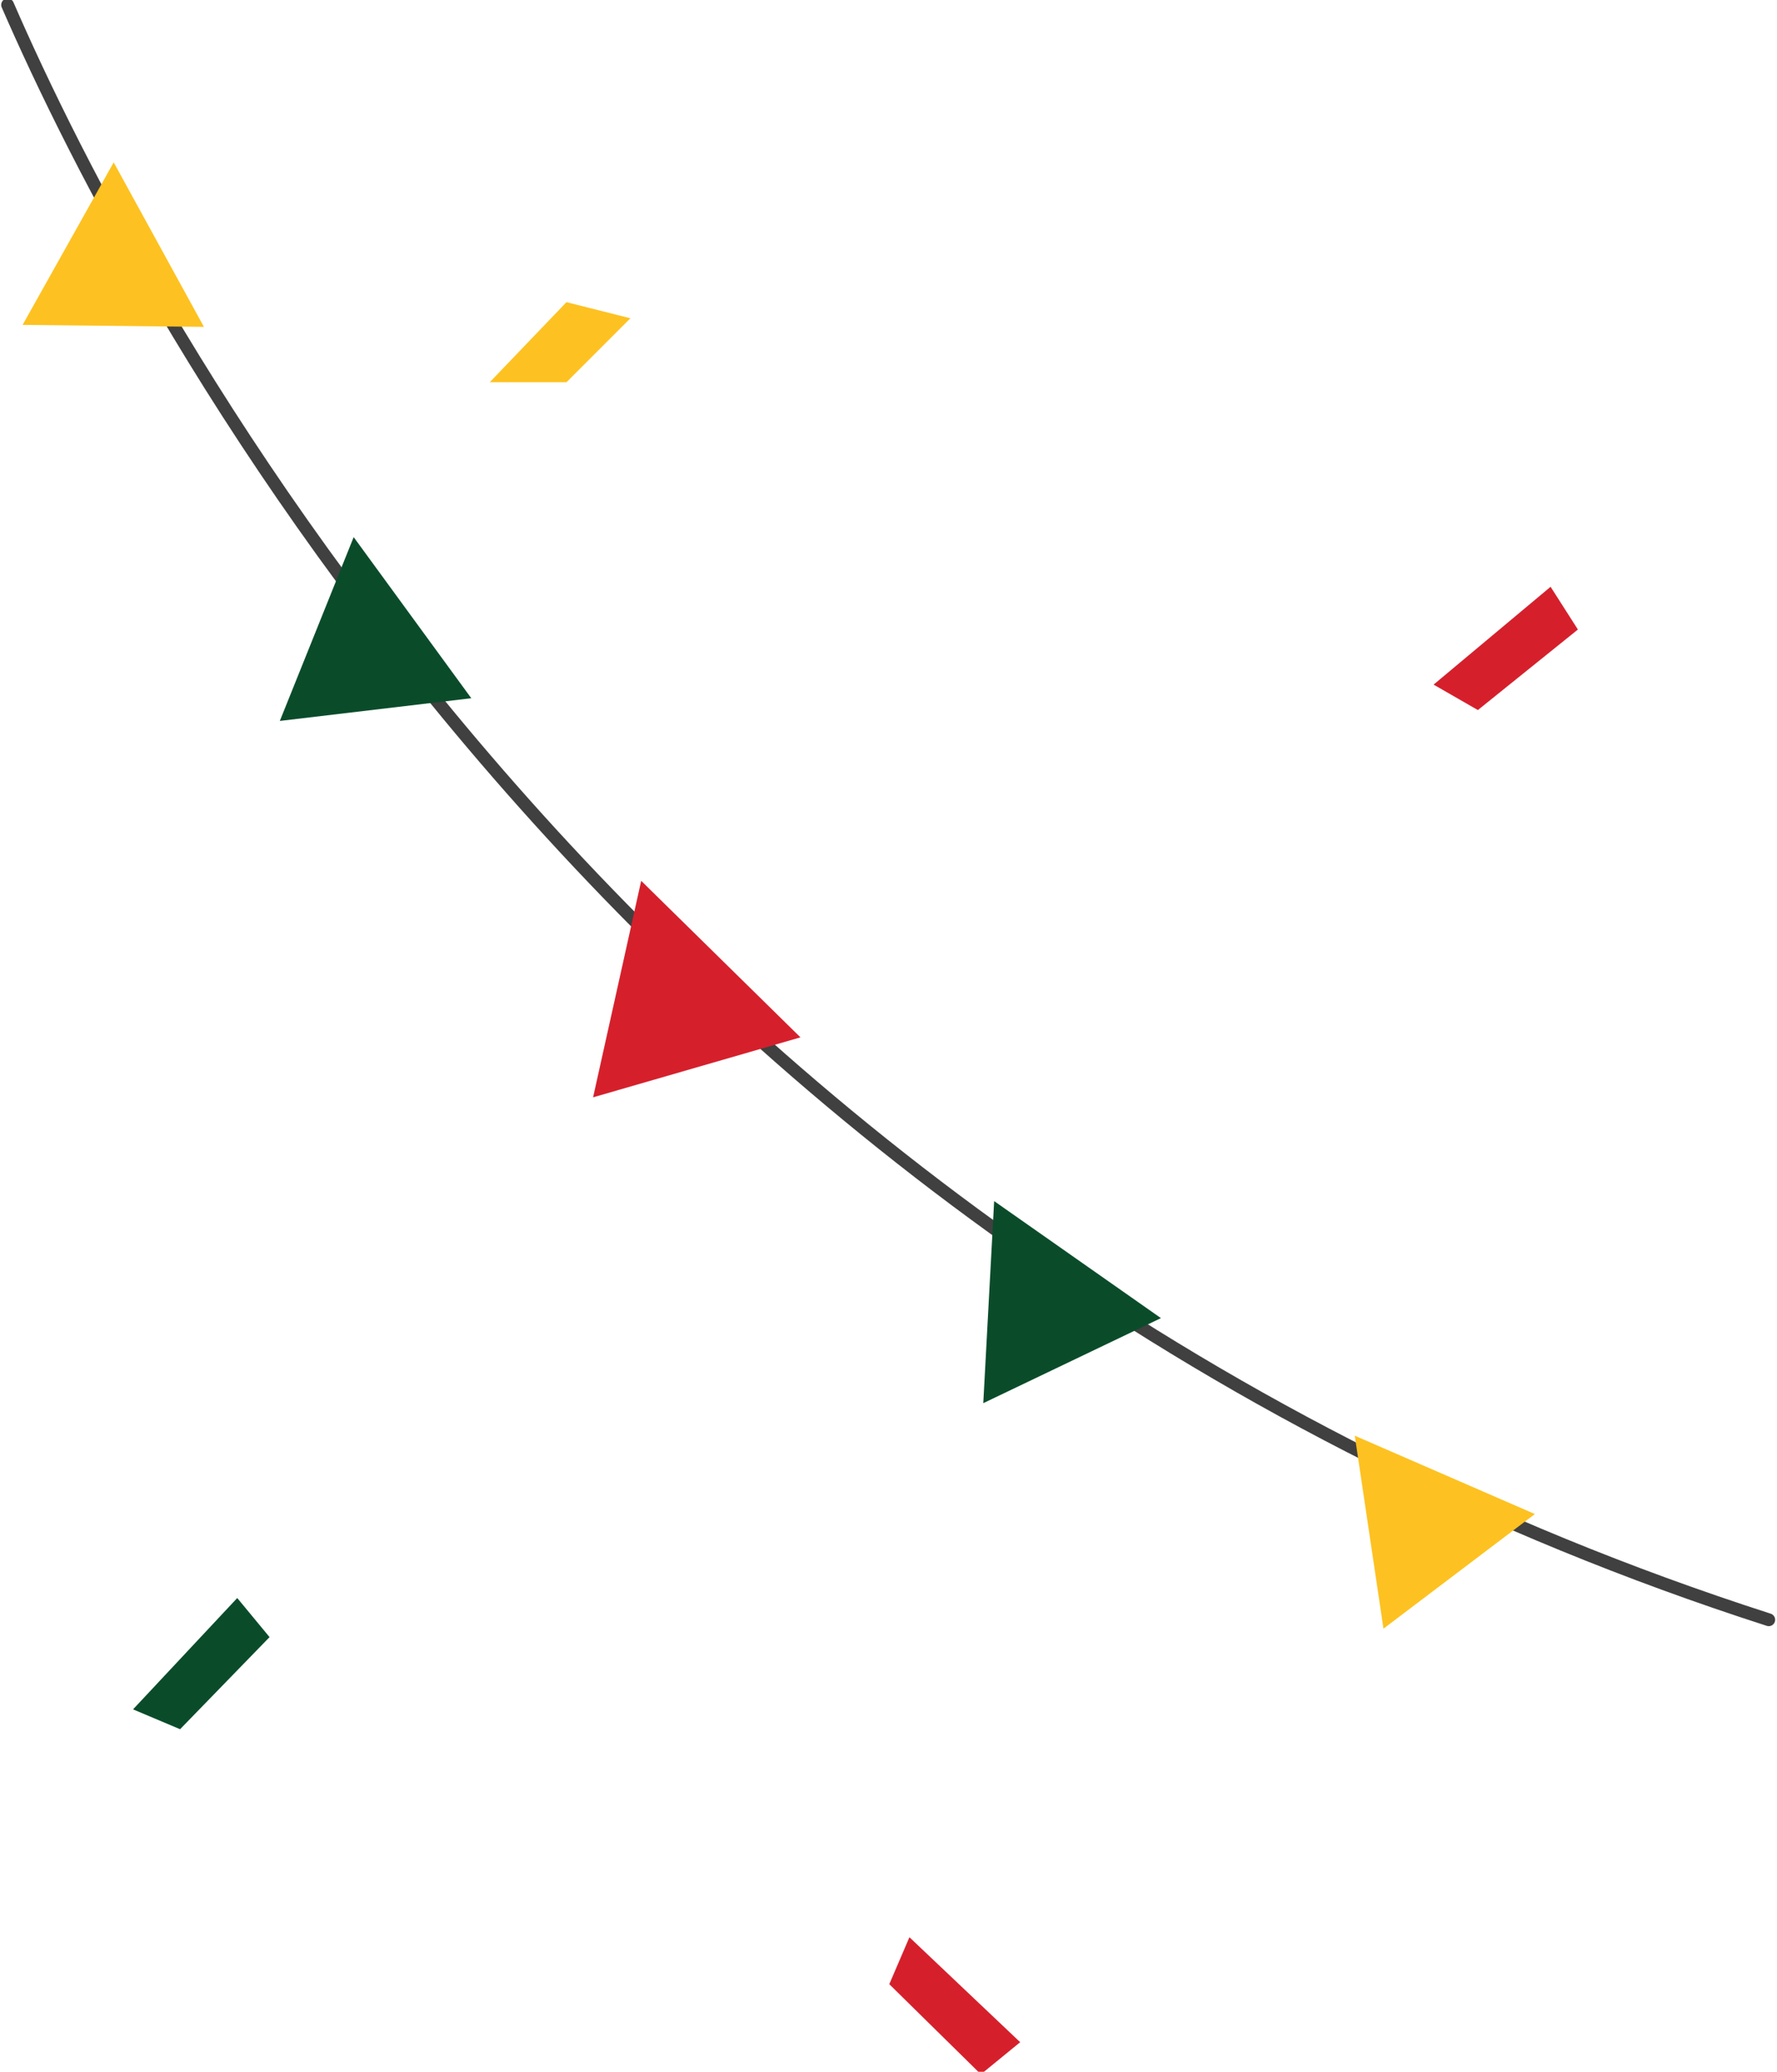 <?xml version="1.0" encoding="UTF-8" standalone="no"?>
<!DOCTYPE svg PUBLIC "-//W3C//DTD SVG 1.1//EN" "http://www.w3.org/Graphics/SVG/1.1/DTD/svg11.dtd">
<svg width="100%" height="100%" viewBox="0 0 278 324" version="1.1" xmlns="http://www.w3.org/2000/svg" xmlns:xlink="http://www.w3.org/1999/xlink" xml:space="preserve" xmlns:serif="http://www.serif.com/" style="fill-rule:evenodd;clip-rule:evenodd;stroke-linecap:round;stroke-linejoin:round;stroke-miterlimit:1.5;">
    <g transform="matrix(1,0,0,1,-374,-273.16)">
        <g transform="matrix(1,0,0,1,-967.38,-203.066)">
            <path d="M1430,523.48L1418,536L1430,536L1440,526L1430,523.48Z" style="fill:rgb(253,194,33);"/>
        </g>
        <g transform="matrix(0.998,-0.06,0.06,0.998,-1052.51,90.637)">
            <path d="M1435.32,519.593L1418,536L1425.16,539.541L1440,526L1435.32,519.593Z" style="fill:rgb(10,76,42);"/>
        </g>
        <g transform="matrix(0.054,0.999,-0.999,0.054,975.166,-869.406)">
            <path d="M1435.32,519.593L1418,536L1425.16,539.541L1440,526L1435.32,519.593Z" style="fill:rgb(213,32,44);"/>
        </g>
        <g transform="matrix(0.998,0.062,-0.062,0.998,-783.656,-242.618)">
            <path d="M1435.32,519.593L1418,536L1425.16,539.541L1440,526L1435.32,519.593Z" style="fill:rgb(213,32,44);"/>
        </g>
        <g transform="matrix(0.528,0.496,-0.496,0.528,151.759,-216.179)">
            <g>
                <g transform="matrix(0.929,5.55112e-17,-5.55112e-17,0.929,68.718,32.914)">
                    <path d="M666.606,268.038C737.209,298.418 971.046,380.232 1221.93,261.245" style="fill:none;stroke:rgb(64,64,64);stroke-width:2.97px;"/>
                </g>
                <g transform="matrix(0.656,-0.136,0.136,0.656,252.917,195.873)">
                    <path d="M665.5,283L667.824,343L718,313L665.5,283Z" style="fill:rgb(253,194,33);"/>
                </g>
                <g transform="matrix(0.456,-0.533,0.533,0.456,657.214,533.523)">
                    <path d="M665.5,283L667.824,343L718,313L665.5,283Z" style="fill:rgb(253,194,33);"/>
                </g>
                <g transform="matrix(0.673,-0.233,0.233,0.673,307.318,279.1)">
                    <path d="M665.5,283L667.824,343L718,313L665.5,283Z" style="fill:rgb(10,76,42);"/>
                </g>
                <g transform="matrix(0.701,-0.38,0.38,0.701,343.139,380.571)">
                    <path d="M665.5,283L667.824,343L718,313L665.5,283Z" style="fill:rgb(213,32,44);"/>
                </g>
                <g transform="matrix(0.574,-0.447,0.447,0.574,511.591,459.305)">
                    <path d="M665.5,283L667.824,343L718,313L665.5,283Z" style="fill:rgb(10,76,42);"/>
                </g>
            </g>
        </g>
    </g>
</svg>
